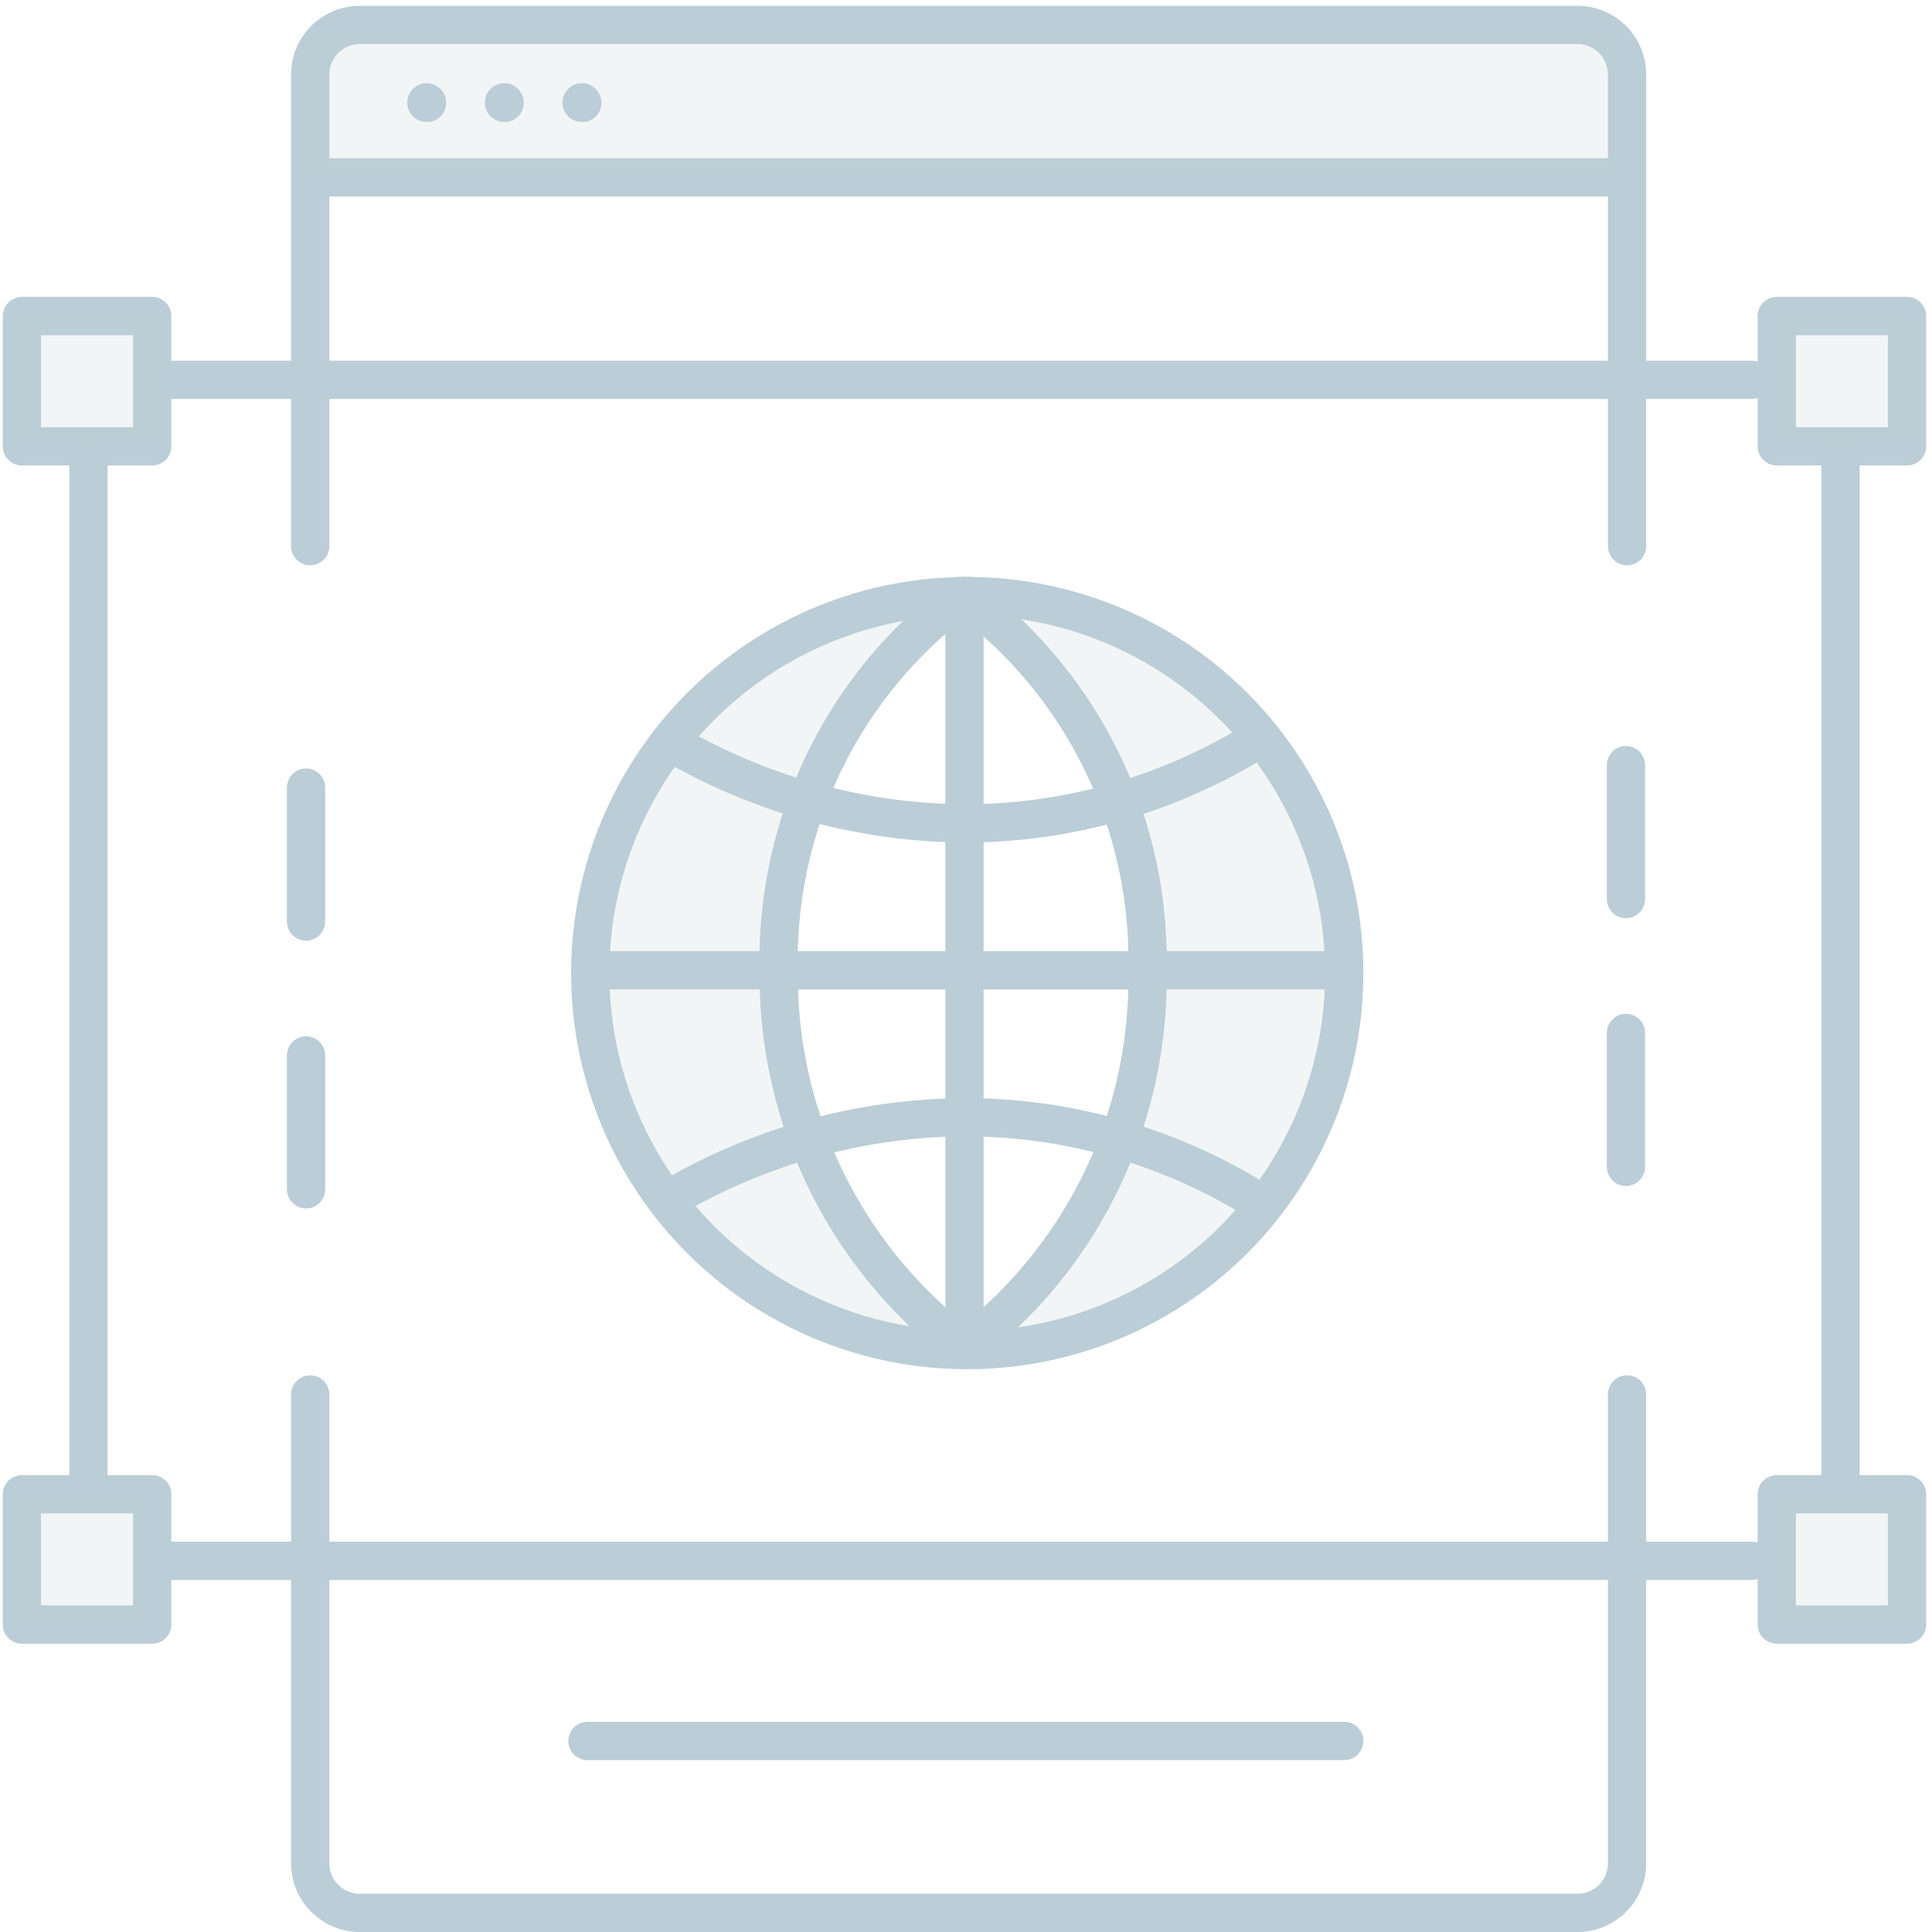 <svg xmlns="http://www.w3.org/2000/svg" width="101" height="101" viewBox="0 0 101 101">
    <g fill="none" fill-rule="evenodd" transform="translate(1 1)">
        <path stroke="#BBCDD6" stroke-linecap="round" stroke-linejoin="round" stroke-width="2" d="M.145 15.522h6.812v6.811H.145v-6.811zm91.74 0h6.81v6.811h-6.81v-6.811zM.144 77.116h6.812v6.812H.145v-6.812zm91.74 0h6.81v6.812h-6.81v-6.812z"/>
        <path fill="#BBCDD6" fill-rule="nonzero" d="M.145 15.522h6.812v6.811H.145v-6.811zm91.74 0h6.81v6.811h-6.81v-6.811zM.144 77.116h6.812v6.812H.145v-6.812zm91.74 0h6.81v6.812h-6.81v-6.812z" opacity=".2"/>
        <path stroke="#BBCDD6" stroke-linecap="round" stroke-linejoin="round" stroke-width="2" d="M7.971 18.855H90.58M7.97 80.595H90.58M3.623 23.202V76.39m91.594-53.188V76.39"/>
        <path fill="#BBCDD6" fill-rule="nonzero" d="M41.304 40.884a25.16 25.16 0 0 0-1.449 8.84 29.725 29.725 0 0 0 1.45 8.841 23.74 23.74 0 0 0 6.81 10.145c.436.29.87.725 1.305 1.015a19.681 19.681 0 0 1-11.449-3.768 22.217 22.217 0 0 1-4.203-4.058 20.464 20.464 0 0 1-4.058-12.174 19.536 19.536 0 0 1 4.058-12.174 23.188 23.188 0 0 1 3.768-3.768 20.855 20.855 0 0 1 11.74-4.058c-.58.434-1.015.87-1.595 1.304a25.783 25.783 0 0 0-6.377 9.855zm16.377 0a25.16 25.16 0 0 1 1.45 8.84 29.725 29.725 0 0 1-1.45 8.841 22.435 22.435 0 0 1-6.811 10c-.435.29-.87.725-1.305 1.015a19.681 19.681 0 0 0 11.45-3.768 22.217 22.217 0 0 0 4.202-4.058 20.29 20.29 0 0 0 0-24.348 23.188 23.188 0 0 0-3.768-3.768A20.855 20.855 0 0 0 49.71 29.58c.58.434 1.015.87 1.594 1.304a24.203 24.203 0 0 1 6.377 10z" opacity=".2"/>
        <path stroke="#BBCDD6" stroke-width="2" d="M49.42 69.29a5.203 5.203 0 0 1-1.449-1.015 24.304 24.304 0 0 1-8.26-18.55 23.681 23.681 0 0 1 7.97-18.261c.58-.435 1.015-.87 1.594-1.305h.145"/>
        <path stroke="#BBCDD6" stroke-width="2" d="M49.42 69.29a5.203 5.203 0 0 0 1.45-1.015 24.203 24.203 0 0 0 8.116-18.55 23.681 23.681 0 0 0-7.972-18.261c-.58-.435-1.014-.87-1.594-1.305h-.145"/>
        <path stroke="#BBCDD6" stroke-width="2" d="M33.623 37.55a30.754 30.754 0 0 0 15.652 4.493 28.986 28.986 0 0 0 15.653-4.492M33.623 61.899a30.754 30.754 0 0 1 15.652-4.493 28.986 28.986 0 0 1 15.653 4.493M29.565 49.725H69.13M49.42 30.159v39.13"/>
        <circle cx="49.565" cy="49.87" r="19.71" stroke="#BBCDD6" stroke-linecap="round" stroke-linejoin="round" stroke-width="2"/>
        <path stroke="#BBCDD6" stroke-linecap="round" stroke-linejoin="round" stroke-width="2" d="M15.217 80.594V71.9"/>
        <path stroke="#BBCDD6" stroke-dasharray="7" stroke-linecap="round" stroke-linejoin="round" stroke-width="2" d="M15 61.174V39"/>
        <path stroke="#BBCDD6" stroke-linecap="round" stroke-linejoin="round" stroke-width="2" d="M15.217 27.55v-8.695m68.841 61.74V96.39A2.594 2.594 0 0 1 81.449 99H17.826a2.594 2.594 0 0 1-2.609-2.609V80.594m68.841-61.739v8.696"/>
        <path stroke="#BBCDD6" stroke-dasharray="7" stroke-linecap="round" stroke-linejoin="round" stroke-width="2" d="M84 39v22.174"/>
        <path stroke="#BBCDD6" stroke-linecap="round" stroke-linejoin="round" stroke-width="2" d="M84.058 71.899v8.695m-68.84-61.739V2.913A2.594 2.594 0 0 1 17.825.304H81.45a2.594 2.594 0 0 1 2.609 2.609v15.942m-68.84-10.58h68.84"/>
        <path fill="#BBCDD6" fill-rule="nonzero" d="M15.217.884h68.261v7.102h-68.26z" opacity=".2"/>
        <path fill="#BBCDD6" fill-rule="nonzero" d="M29.42 5.377a1.014 1.014 0 1 1 1.015-1.015.986.986 0 0 1-1.015 1.015m-4.058 0a1.014 1.014 0 1 1 1.015-1.015.986.986 0 0 1-1.015 1.015m-4.058 0a1.014 1.014 0 1 1 1.015-1.015.986.986 0 0 1-1.015 1.015"/>
        <path stroke="#BBCDD6" stroke-linecap="round" stroke-linejoin="round" stroke-width="2" d="M29.71 90.014h39.565"/>
    </g>
</svg>
